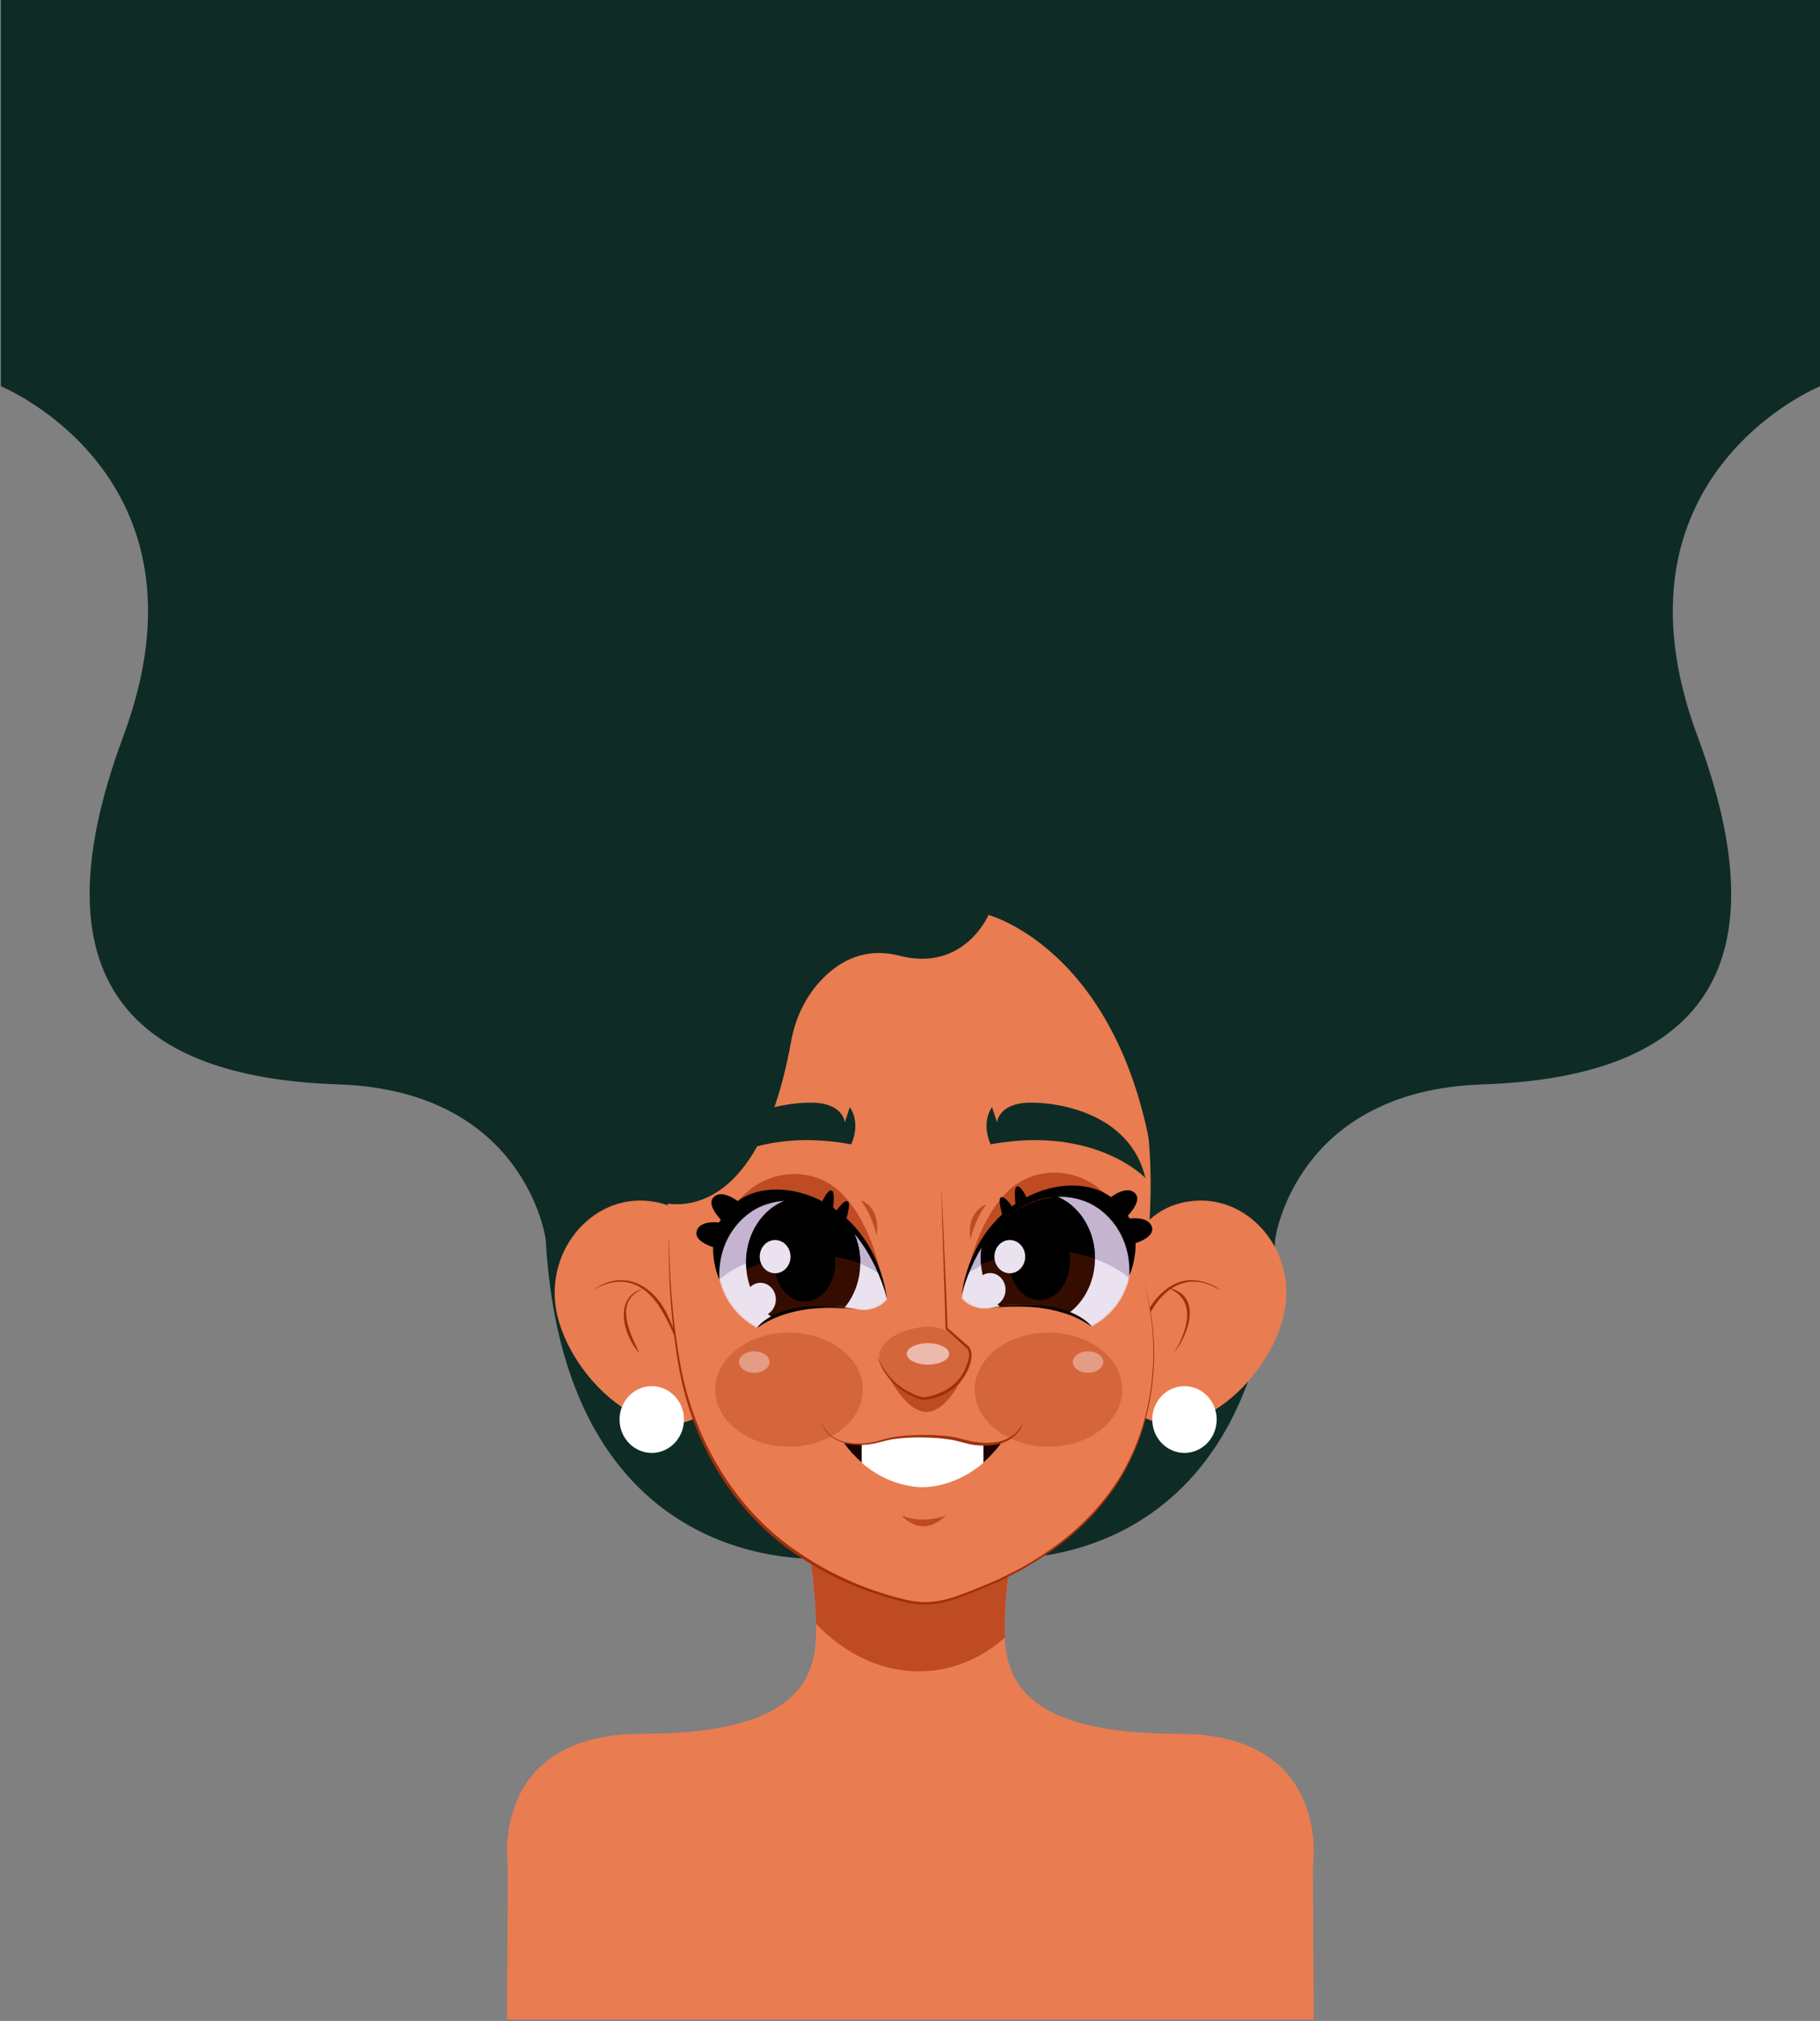 <svg width="1042" height="1157" viewBox="0 0 1042 1157" fill="none" xmlns="http://www.w3.org/2000/svg">
<rect x="0" y="0" width="1042" height="1157" fill="#808080" stroke="none"/>
<path d="M565.961 892.068C565.961 892.068 718.795 909.348 730.089 709.395C730.089 709.395 741.367 624.406 848.818 620.826C956.253 617.229 1027.3 570.538 971.851 421.437C916.399 272.335 1042 221.148 1042 221.148V0H534.237V879.496L565.978 892.068H565.961Z" fill="#0E2C25"/>
<path d="M476.522 892.068C476.522 892.068 323.688 909.348 312.394 709.395C312.394 709.395 301.116 624.406 193.665 620.826C86.23 617.229 15.18 570.538 70.632 421.437C126.084 272.335 0.5 221.13 0.5 221.13V0H552.012V879.496L476.522 892.068Z" fill="#0E2C25"/>
<path d="M674.807 992.61C586.39 992.61 575.197 961.682 575.197 933.347C575.197 905.011 582.648 865.056 582.648 865.056H459.819C459.819 865.056 467.269 904.994 467.269 933.347C467.269 961.7 456.077 992.61 367.659 992.61C279.242 992.61 290.757 1068.62 290.757 1068.62L290.264 1156.24H752.168L751.675 1068.62C751.675 1068.62 763.208 992.61 674.773 992.61H674.807Z" fill="#E97C51"/>
<path d="M575.282 937.508C575.214 936.115 575.18 934.722 575.18 933.329C575.18 904.976 582.63 865.038 582.63 865.038H459.802C459.802 865.038 466.64 901.643 467.218 929.644C499.231 963.287 543.899 965.526 575.265 937.508H575.282Z" fill="#BF4B22"/>
<path d="M410.83 801.437C379.872 839.576 325.287 790.857 318.33 749.385C312.445 714.314 340.851 682.064 374.701 688.041C407.139 693.772 410.83 728.173 410.83 728.173V801.437Z" fill="#E97C51"/>
<path d="M339.099 738.894C355.446 726.639 372.796 734.292 381.641 751.695C384.091 756.826 386.761 762.698 387.51 768.058C385.247 762.751 383.002 757.461 380.161 752.559C370.738 734.909 356.415 728.244 339.099 738.894Z" fill="#A0300D"/>
<path d="M368.816 737.695C351.363 744.008 359.953 762.187 365.958 774.318L365.822 774.424C356.381 763.915 351.193 741.733 368.816 737.713V737.695Z" fill="#A0300D"/>
<path d="M643.22 801.437C674.178 839.576 728.763 790.857 735.72 749.385C741.605 714.314 713.198 682.064 679.349 688.041C646.911 693.772 643.22 728.173 643.22 728.173V801.437Z" fill="#E97C51"/>
<path d="M699.012 739.035C682.104 727.785 667.017 735.473 658.052 752.559C655.212 757.461 652.966 762.751 650.704 768.058C651.453 762.68 654.123 756.809 656.573 751.695C661.761 741.521 671.677 732.123 683.448 732.899C688.925 733.322 695.185 735.42 699.012 739.035Z" fill="#A0300D"/>
<path d="M672.272 774.318C679.536 762.469 685.591 744.713 669.415 737.695L669.466 737.519C688.313 741.504 680.709 763.897 672.272 774.3V774.318Z" fill="#A0300D"/>
<path d="M654.599 732.97C654.599 732.97 699.012 864.332 544.494 915.555C536.38 918.253 527.688 918.676 519.353 916.789C487.358 909.542 407.972 881.771 389.228 782.588C370.04 681.042 386.54 557.367 466.419 514.572C504.164 494.348 549.835 496.816 585.947 520.003C626.771 546.205 673.004 604.534 654.616 732.987L654.599 732.97Z" fill="#E97C51"/>
<path d="M654.684 732.934C667.527 776.187 660.077 826.528 631.058 861.106C617.875 877.381 600.695 890.094 582.647 899.95C580.317 901.114 573.972 904.306 571.574 905.522L563.988 908.784C553.782 912.822 543.593 917.724 532.536 918.5C527.025 918.905 521.446 918.112 516.122 916.719C494.808 911.464 474.26 902.595 455.958 890.006C418.519 864.914 394.705 823.16 387.833 777.862C384.176 755.522 382.713 732.793 382.917 710.153H383.087C383.342 732.74 385.111 755.416 388.905 777.668C396.083 822.191 420.05 863.839 456.893 888.56C474.958 901.096 495.302 910.019 516.445 915.344C521.701 916.737 527.042 917.512 532.468 917.142C543.286 916.419 553.509 911.588 563.562 907.638L571.115 904.429C573.53 903.212 579.824 900.091 582.154 898.928C600.134 889.212 617.263 876.622 630.411 860.506C659.804 825.964 666.71 776.099 654.684 732.917V732.934Z" fill="#A0300D"/>
<path d="M509.267 788.988C509.267 788.988 519.438 809.284 531.294 808.314C543.133 807.344 552.183 786.255 552.183 786.255C552.183 786.255 547.046 797.822 531.788 800.767C523.045 802.46 509.267 788.988 509.267 788.988Z" fill="#BF4B22"/>
<path opacity="0.47" d="M503.5 776.275C503.5 785.938 517.874 800.767 530.58 800.767C543.287 800.767 553.612 785.868 554.819 776.275C555.585 770.139 544.494 759.595 531.771 759.595C519.064 759.595 503.483 766.613 503.483 776.275H503.5Z" fill="#BF4B22"/>
<path d="M554.054 729.125C554.054 729.125 559.021 700.578 575.963 683.034C590.489 667.993 613.963 667.623 629.952 680.988C640.243 689.576 649.599 704.316 647.098 729.108H554.054V729.125Z" fill="#BF4B22"/>
<mask id="mask0_148_518" style="mask-type:luminance" maskUnits="userSpaceOnUse" x="550" y="684" width="98" height="76">
<path d="M550.499 743.143C550.839 740.657 558.561 689.523 605.033 684.709C612.296 683.951 619.61 685.115 626.108 688.553C632.095 691.709 639.154 697.069 643.611 705.868C652.133 722.69 646.469 743.39 631.942 754.957C629.901 756.597 627.605 758.149 625.053 759.577C625.053 759.577 608.06 742.103 566.981 749.015C561.011 750.02 554.751 748.133 550.686 743.496C550.635 743.443 550.601 743.39 550.55 743.337C550.516 743.284 550.499 743.214 550.499 743.161V743.143Z" fill="white"/>
</mask>
<g mask="url(#mask0_148_518)">
<path d="M550.499 743.143C550.839 740.657 558.561 689.523 605.033 684.709C612.296 683.951 619.61 685.115 626.108 688.553C632.095 691.709 639.154 697.069 643.611 705.868C652.133 722.69 646.469 743.39 631.942 754.957C629.901 756.597 627.605 758.149 625.053 759.577C625.053 759.577 608.06 742.103 566.981 749.015C561.011 750.02 554.751 748.133 550.686 743.496C550.635 743.443 550.601 743.39 550.55 743.337C550.516 743.284 550.499 743.214 550.499 743.161V743.143Z" fill="#EBE2F0"/>
<path d="M643.628 705.85C639.171 697.052 632.112 691.691 626.125 688.535C619.627 685.097 612.296 683.951 605.05 684.691C573.309 687.971 559.65 712.868 554.071 729.126C580.198 711.105 623.284 711.969 646.571 731.753C648.561 723.201 647.795 714.067 643.645 705.85H643.628Z" fill="#C4B4CF"/>
<path d="M594.214 757.69C612.27 757.69 626.907 740.986 626.907 720.38C626.907 699.774 612.27 683.069 594.214 683.069C576.158 683.069 561.521 699.774 561.521 720.38C561.521 740.986 576.158 757.69 594.214 757.69Z" fill="#350D00"/>
<path d="M561.674 723.801C561.572 722.602 561.504 721.367 561.504 720.133C561.504 699.521 576.149 682.823 594.197 682.823C612.244 682.823 626.89 699.521 626.89 720.133C626.89 720.309 626.873 720.468 626.873 720.627C605.355 712.921 582.885 715.743 561.657 723.801H561.674Z" fill="black"/>
<path d="M595.15 744.325C604.789 744.325 612.602 734.339 612.602 722.02C612.602 709.701 604.789 699.715 595.15 699.715C585.511 699.715 577.698 709.701 577.698 722.02C577.698 734.339 585.511 744.325 595.15 744.325Z" fill="black"/>
<path d="M586.951 719.446C586.951 724.7 583.005 728.967 578.14 728.967C573.275 728.967 569.329 724.7 569.329 719.446C569.329 714.191 573.275 709.924 578.14 709.924C583.005 709.924 586.951 714.191 586.951 719.446Z" fill="#EBE2F0"/>
<path d="M566.879 747.887C571.745 747.887 575.69 743.624 575.69 738.365C575.69 733.106 571.745 728.844 566.879 728.844C562.013 728.844 558.068 733.106 558.068 738.365C558.068 743.624 562.013 747.887 566.879 747.887Z" fill="#EBE2F0"/>
</g>
<path d="M581.593 690.652C581.593 690.652 579.892 679.543 582.443 679.208C584.995 678.873 588.277 686.861 588.277 686.861L581.593 690.652Z" fill="black"/>
<path d="M574.227 696.823C574.227 696.823 570.774 686.155 573.241 685.397C575.724 684.639 580.215 691.939 580.215 691.939L574.227 696.823Z" fill="black"/>
<path d="M634.29 686.667C634.29 686.667 644.445 677.939 649.718 682.999C655.008 688.06 643.407 698.269 643.407 698.269L634.29 686.667Z" fill="black"/>
<path d="M644.172 697.986C644.172 697.986 657.1 695.236 659.447 702.289C661.795 709.342 646.928 712.657 646.928 712.657L644.155 697.969L644.172 697.986Z" fill="black"/>
<path d="M550.448 741.645C550.448 741.645 560.653 697.863 593.057 687.231C602.328 684.198 612.415 684.427 621.532 687.901C633.116 692.291 647.625 706.627 646.554 730.254C646.554 730.254 659.77 702.113 635.497 684.939C611.87 668.223 559.055 684.533 550.448 741.645Z" fill="black"/>
<path d="M504.351 729.919C504.351 729.919 499.384 701.372 482.442 683.828C467.916 668.787 444.442 668.417 428.453 681.782C418.162 690.369 408.806 705.11 411.307 729.902H504.351V729.919Z" fill="#BF4B22"/>
<mask id="mask1_148_518" style="mask-type:luminance" maskUnits="userSpaceOnUse" x="410" y="685" width="98" height="76">
<path d="M507.906 743.937C507.566 741.451 499.843 690.316 453.372 685.503C446.109 684.744 438.795 685.908 432.297 689.347C426.309 692.503 419.25 697.863 414.794 706.662C406.272 723.483 411.936 744.184 426.462 755.751C428.504 757.391 430.8 758.943 433.351 760.371C433.351 760.371 450.344 742.897 491.423 749.809C497.394 750.814 503.653 748.927 507.719 744.29C507.77 744.237 507.804 744.184 507.855 744.131C507.889 744.078 507.906 744.008 507.906 743.955V743.937Z" fill="white"/>
</mask>
<g mask="url(#mask1_148_518)">
<path d="M507.906 743.937C507.566 741.451 499.843 690.316 453.372 685.503C446.109 684.744 438.795 685.908 432.297 689.347C426.309 692.503 419.25 697.863 414.794 706.662C406.272 723.483 411.936 744.184 426.462 755.751C428.504 757.391 430.8 758.943 433.351 760.371C433.351 760.371 450.344 742.897 491.423 749.809C497.394 750.814 503.653 748.927 507.719 744.29C507.77 744.237 507.804 744.184 507.855 744.131C507.889 744.078 507.906 744.008 507.906 743.955V743.937Z" fill="#EBE2F0"/>
<path d="M414.793 706.644C419.25 697.846 426.309 692.485 432.297 689.329C438.794 685.891 446.126 684.745 453.372 685.485C485.112 688.765 498.771 713.662 504.35 729.919C478.223 711.899 435.137 712.763 411.851 732.547C409.86 723.995 410.626 714.861 414.776 706.644H414.793Z" fill="#C4B4CF"/>
<path d="M459.836 760.247C477.892 760.247 492.529 743.543 492.529 722.937C492.529 702.331 477.892 685.626 459.836 685.626C441.78 685.626 427.143 702.331 427.143 722.937C427.143 743.543 441.78 760.247 459.836 760.247Z" fill="#350D00"/>
<path d="M427.296 726.358C427.194 725.159 427.125 723.924 427.125 722.69C427.125 702.077 441.771 685.379 459.819 685.379C477.866 685.379 492.512 702.077 492.512 722.69C492.512 722.866 492.495 723.025 492.495 723.184C470.977 715.478 448.507 718.299 427.279 726.358H427.296Z" fill="black"/>
<path d="M478.241 722.937C478.241 735.262 470.416 745.242 460.788 745.242C451.161 745.242 443.336 735.262 443.336 722.937C443.336 710.612 451.161 700.632 460.788 700.632C470.416 700.632 478.241 710.612 478.241 722.937Z" fill="black"/>
<path d="M452.589 719.446C452.589 724.7 448.643 728.967 443.778 728.967C438.913 728.967 434.967 724.7 434.967 719.446C434.967 714.191 438.913 709.924 443.778 709.924C448.643 709.924 452.589 714.191 452.589 719.446Z" fill="#EBE2F0"/>
<path d="M444.187 743.937C444.187 749.192 440.24 753.459 435.376 753.459C430.511 753.459 426.564 749.192 426.564 743.937C426.564 738.683 430.511 734.416 435.376 734.416C440.24 734.416 444.187 738.683 444.187 743.937Z" fill="#EBE2F0"/>
</g>
<path d="M476.829 692.944C476.829 692.944 478.53 681.835 475.978 681.5C473.41 681.183 470.144 689.153 470.144 689.153L476.829 692.944Z" fill="black"/>
<path d="M484.177 699.115C484.177 699.115 487.63 688.447 485.164 687.689C482.68 686.931 478.189 694.231 478.189 694.231L484.177 699.115Z" fill="black"/>
<path d="M424.115 688.941C424.115 688.941 413.96 680.213 408.687 685.274C403.414 690.334 414.998 700.543 414.998 700.543L424.115 688.941Z" fill="black"/>
<path d="M414.232 700.279C414.232 700.279 401.305 697.528 398.957 704.581C396.61 711.634 411.476 714.949 411.476 714.949L414.249 700.261L414.232 700.279Z" fill="black"/>
<path d="M507.957 743.937C507.957 743.937 497.751 700.155 465.347 689.523C456.077 686.49 445.99 686.719 436.873 690.193C425.289 694.584 410.779 708.919 411.851 732.547C411.851 732.547 398.634 704.405 422.907 687.231C446.534 670.515 499.35 686.825 507.957 743.937Z" fill="black"/>
<path d="M539.187 682.541C538.983 682.435 542.946 762.099 542.334 760.142L554.904 771.144C554.938 771.18 555.023 771.25 555.04 771.303C558.833 777.386 552.931 788.072 548.576 792.568C543.235 798.158 535.7 800.926 528.284 801.596C525.222 800.802 522.398 799.551 519.677 798.052C511.648 793.608 505.252 786.026 502.497 777.016L502.65 776.963C504.827 782.711 508.382 787.825 512.924 791.792C517.057 795.583 523.844 798.863 528.233 799.991C538.813 798.951 549.257 792.921 553.152 782.271C554.292 779.097 555.823 775.288 553.816 772.15C554.581 772.908 541.398 760.9 541.568 761.076C541.364 760.882 541.381 760.953 541.364 760.653C541.517 760.671 538.677 682.223 539.153 682.576L539.187 682.541Z" fill="#A0300D"/>
<path opacity="0.65" d="M519.115 775.111C519.115 778.497 524.559 781.247 531.278 781.247C537.996 781.247 543.44 778.497 543.44 775.111C543.44 771.726 537.996 768.975 531.278 768.975C524.559 768.975 519.115 771.726 519.115 775.111Z" fill="#FBE7E5"/>
<path d="M655.807 674.447C655.807 674.447 627.197 644.172 567.169 655.122C567.169 655.122 561.368 643.519 567.968 633.857L570.843 642.55C570.843 642.55 571.574 631.6 589.384 631.282C607.193 630.965 647.234 638.018 655.79 674.447H655.807Z" fill="#0E2C25"/>
<path d="M398.702 674.447C398.702 674.447 427.313 644.172 487.341 655.122C487.341 655.122 493.141 643.519 486.542 633.857L483.667 642.55C483.667 642.55 482.935 631.6 465.126 631.282C447.317 630.965 407.275 638.018 398.719 674.447H398.702Z" fill="#0E2C25"/>
<path opacity="0.47" d="M451.756 828.204C475.082 828.204 493.992 813.591 493.992 795.566C493.992 777.54 475.082 762.928 451.756 762.928C428.43 762.928 409.521 777.54 409.521 795.566C409.521 813.591 428.43 828.204 451.756 828.204Z" fill="#BF4B22"/>
<path opacity="0.47" d="M600.304 828.204C623.63 828.204 642.539 813.591 642.539 795.566C642.539 777.54 623.63 762.928 600.304 762.928C576.978 762.928 558.068 777.54 558.068 795.566C558.068 813.591 576.978 828.204 600.304 828.204Z" fill="#BF4B22"/>
<path d="M564.821 749.245C564.821 749.245 601.562 742.474 625.07 759.56C625.07 759.56 611.785 740.517 564.821 749.245Z" fill="black"/>
<path d="M492.172 749.914C492.172 749.914 456.859 743.267 433.334 760.353C433.334 760.353 445.207 741.204 492.172 749.914Z" fill="black"/>
<path d="M516.224 867.594C516.224 867.594 527.382 881.56 541.484 867.594C541.484 867.594 528.879 872.955 516.224 867.594Z" fill="#BF4B22"/>
<path d="M555.602 709.659C555.602 709.659 558.137 697.546 564.821 689.523C564.821 689.523 553.255 692.644 555.602 709.659Z" fill="#BF4B22"/>
<path d="M501.901 707.349C501.901 707.349 499.367 695.236 492.682 687.213C492.682 687.213 504.249 690.334 501.901 707.349Z" fill="#BF4B22"/>
<path opacity="0.43" d="M423.095 779.784C423.095 783.17 427.007 785.92 431.821 785.92C436.635 785.92 440.547 783.17 440.547 779.784C440.547 776.399 436.635 773.648 431.821 773.648C427.007 773.648 423.095 776.399 423.095 779.784Z" fill="#FBE7E5"/>
<path opacity="0.43" d="M614.218 779.784C614.218 783.17 618.13 785.92 622.944 785.92C627.758 785.92 631.67 783.17 631.67 779.784C631.67 776.399 627.758 773.648 622.944 773.648C618.13 773.648 614.218 776.399 614.218 779.784Z" fill="#FBE7E5"/>
<path d="M551.332 824.835C535.955 821.609 528.182 822.261 528.182 822.261C528.182 822.261 520.408 821.609 505.031 824.835C489.654 828.062 483.122 826.122 483.122 826.122C502.071 852.536 528.182 851.408 528.182 851.408C528.182 851.408 554.292 852.536 573.241 826.122C573.241 826.122 566.709 828.062 551.332 824.835Z" fill="white"/>
<path d="M493.345 826.528C486.286 827.039 483.122 826.105 483.122 826.105C486.371 830.637 489.841 834.304 493.345 837.355V826.528Z" fill="#1C0200"/>
<path d="M563.035 826.528C570.094 827.039 573.258 826.105 573.258 826.105C570.009 830.637 566.539 834.304 563.035 837.355V826.528Z" fill="#1C0200"/>
<path d="M470.467 814.803C476.267 828.062 492.92 827.992 504.572 824.43C512.107 822.103 520.051 821.627 527.875 821.538C527.875 821.538 527.994 823.002 527.909 822.949L527.807 821.538H528.199L528.097 822.949C528.012 823.02 528.165 821.538 528.131 821.538C533.37 821.45 538.592 821.679 543.797 822.385C548.968 822.949 553.85 825.083 559.021 825.629C566.454 826.617 574.755 826.088 580.827 821.027C582.817 819.37 584.314 817.166 585.539 814.803C584.314 819.775 579.364 824.077 574.534 825.858C569.482 827.692 564.073 827.921 558.833 827.375C553.628 826.899 548.747 824.783 543.559 824.113C538.473 823.319 533.302 822.984 528.148 822.949L528.233 821.538C528.318 821.468 528.148 822.949 528.165 822.949H527.824L527.722 821.538C527.807 821.45 527.807 822.931 527.841 822.931C522.687 822.861 517.499 823.09 512.379 823.795C507.191 824.377 502.31 826.458 497.105 826.934C487.239 828.292 473.886 825.47 470.45 814.803H470.467Z" fill="#A0300D"/>
<path d="M373.153 831.8C383.337 831.8 391.592 823.243 391.592 812.686C391.592 802.13 383.337 793.573 373.153 793.573C362.97 793.573 354.715 802.13 354.715 812.686C354.715 823.243 362.97 831.8 373.153 831.8Z" fill="white"/>
<path d="M678.141 831.8C688.325 831.8 696.58 823.243 696.58 812.686C696.58 802.13 688.325 793.573 678.141 793.573C667.958 793.573 659.702 802.13 659.702 812.686C659.702 823.243 667.958 831.8 678.141 831.8Z" fill="white"/>
<path d="M377.627 688.042C377.627 688.042 432.841 708.143 452.946 596.105C455.209 583.498 460.686 571.649 469.106 562.268C478.938 551.336 493.991 541.762 514.931 547.157C552.046 556.714 565.943 523.812 565.943 523.812C565.943 523.812 649.173 545.694 662.628 685.344C662.628 685.344 721.686 471.725 524.15 465.73C326.614 459.735 377.609 688.042 377.609 688.042H377.627Z" fill="#0E2C25"/>
</svg>
